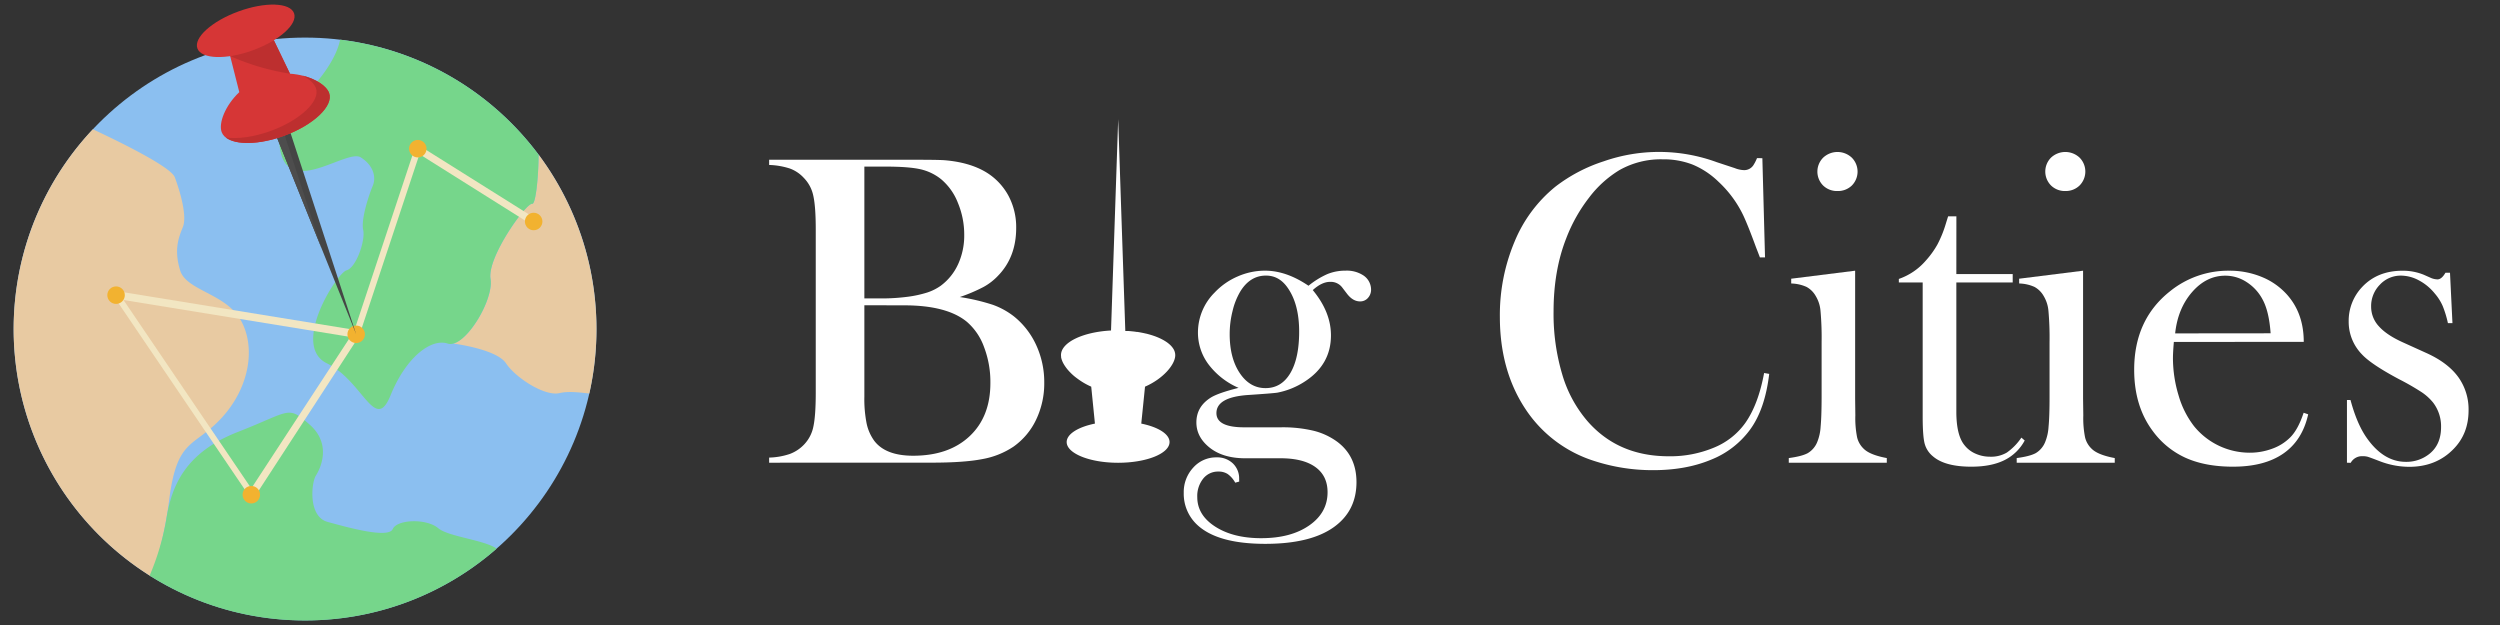 <svg id="Layer_1" data-name="Layer 1" xmlns="http://www.w3.org/2000/svg" width="1100" height="275" viewBox="0 0 1100 275"><rect x="0" y="0" width="1100" height="275" fill="#333333" stroke="none"/><defs><style>.cls-1{fill:#8bbff0;}.cls-2{fill:#e8caa2;}.cls-3{fill:#76d68b;}.cls-4{fill:#f2e6c2;}.cls-5{fill:#f2b230;}.cls-6{fill:#454545;}.cls-7{fill:#4d4d4d;}.cls-8{fill:#d63636;}.cls-9{fill:#bd2f2f;}.cls-10{fill:#fff;}</style></defs><circle class="cls-1" cx="134.23" cy="144.76" r="128.22"/><path class="cls-2" d="M79.27,119c-2.75-9-.79-14.22,1.18-19.06S79.27,84.3,76.91,78c-1.7-4.54-23.86-15.41-36.06-21.12A128.23,128.23,0,0,0,66.5,253.65c2.38-6.25,5.88-17.56,8-34.21,3.54-27.11,11-22.39,23.18-35.75s14.93-31,8.25-42.82S82,127.91,79.27,119Z"/><path class="cls-3" d="M134.23,273a127.75,127.75,0,0,0,84.3-31.61c-5.51-3.85-21.33-5.24-25.73-9-5.11-4.32-18.07-3.93-20,.4s-20-.79-28.67-3.15S137,212.37,139,209.23s7.07-13.75-2.75-22.4S128,180.94,104.8,190s-29.33,23.59-31.67,38.7a110.69,110.69,0,0,1-7.29,24.56A127.64,127.64,0,0,0,134.23,273Z"/><path class="cls-2" d="M234.18,89.67c-2.62-.52-19.91,23.57-18.34,33,1.41,8.43-8.91,26.48-16.35,28.5h0s19,2.4,23.16,8.69,17,14.66,23.57,13.1c3.9-.94,9.2-.25,13.07.19A128.57,128.57,0,0,0,237,68.06C236.91,78.77,235.62,90,234.18,89.67Z"/><path class="cls-3" d="M234.18,89.67c1.44.29,2.73-10.9,2.8-21.61a128.11,128.11,0,0,0-87.33-50.59C147.9,26.28,140,35.65,137.8,37.82c-2.62,2.62-19.38,16.24-13.62,31.43s28.81-3.67,34.57,0,6.81,8.9,5.24,12.57-5.24,14.61-4.19,19.35-3.14,16.68-7.33,17.78-24.64,33.05-8.65,40.91,21.22,30.9,28,14.14,17.81-25.23,25.15-22.83a4.26,4.26,0,0,0,2.5,0c7.44-2,17.76-20.07,16.35-28.5C214.27,113.24,231.56,89.15,234.18,89.67Z"/><path class="cls-4" d="M235.63,96.16l-51-32h0l-.07,0-.07,0-.06,0-.09,0h-.05l-.1,0h-.06l-.08,0h-.59l-.08,0-.06,0-.07,0-.07,0-.06,0-.07,0-.06,0-.07.05,0,0-.06,0-.06,0,0,.05-.06.07,0,0-.06.08s0,0,0,0v0a.59.59,0,0,0,0,.08l0,.06,0,.06,0,.09v0l-26.7,80.43-104.36-17h-.57l-.08,0-.07,0-.07,0s-.05,0-.07,0l-.07,0-.07,0-.07,0,0,0h0l-.06,0-.06.05-.05,0-.06.06,0,.05-.06.07,0,0a.18.18,0,0,0,0,.07l0,.06,0,.06,0,.07,0,.07s0,.05,0,.07a.24.24,0,0,0,0,.08.14.14,0,0,0,0,.06s0,.06,0,.09v0a.06.06,0,0,0,0,0s0,.06,0,.09V130s0,.05,0,.08,0,.05,0,.07,0,.05,0,.07a.24.24,0,0,1,0,.08.19.19,0,0,1,0,.07l0,.07,0,.07,0,.07,0,.06.05.08,0,0,59.51,87.78a.61.61,0,0,0,.12.16l0,0,.09.09,0,0,.09.07.06,0h0l0,0,.14.08.07,0,.12,0,.08,0,.12,0,.08,0h.4l.08,0,.13,0,.08,0,.12,0,.07,0,.16-.09h0l0,0,.09-.07,0,0,.09-.09,0,0a.91.91,0,0,0,.11-.16L158,147.93l0-.05,0,0h0v0a1.42,1.42,0,0,0,.08-.18v-.05l26.49-79.81,49.32,31a1.54,1.54,0,1,0,1.64-2.61ZM110.56,214.9,54.34,132l99.8,16.25Z"/><circle class="cls-5" cx="156.72" cy="147.09" r="3.85"/><circle class="cls-5" cx="110.58" cy="217.67" r="3.85"/><circle class="cls-5" cx="51.07" cy="129.87" r="3.85"/><circle class="cls-5" cx="234.81" cy="97.46" r="3.85"/><circle class="cls-5" cx="183.83" cy="65.42" r="3.85"/><polygon class="cls-6" points="156.71 147.05 124.51 48.29 117.89 50.7 156.71 147.05"/><polygon class="cls-7" points="121.91 49.24 141.46 109.2 117.89 50.7 121.91 49.24"/><path class="cls-8" d="M127.59,32.42,117.72,12l-18,6.54,5.57,22c-6.26,5.95-9.18,13.66-7.76,17.58,2.07,5.67,14.32,6.42,27.37,1.67s21.95-13.2,19.89-18.87C143.4,37,136.21,33,127.59,32.42Z"/><path class="cls-9" d="M144.83,40.9C146.89,46.57,138,55,124.94,59.77c-10.91,4-21.26,4.1-25.57.72,5.18.74,12.33-.18,19.73-2.88,13.05-4.75,22-13.2,19.89-18.87-.7-1.94-2.83-3.92-5.85-5.47C139.15,34.76,143.72,37.86,144.83,40.9Z"/><path class="cls-9" d="M101.32,24.69a104.43,104.43,0,0,0,26.27,7.73L120.5,17.7Z"/><ellipse class="cls-8" cx="108.12" cy="13.56" rx="22.63" ry="9.11" transform="translate(1.88 37.8) rotate(-20)"/><path class="cls-10" d="M338.42,203.59v-2.25a30.79,30.79,0,0,0,9.13-1.61,16.59,16.59,0,0,0,6.11-4,15.88,15.88,0,0,0,4.2-7.91q1.06-4.78,1.07-14.85V101q0-10.07-1.07-14.84a15.84,15.84,0,0,0-4.2-7.91,15.59,15.59,0,0,0-6.15-4.11,32.77,32.77,0,0,0-9.09-1.56V70.29h64.16q9.76,0,12.8.19,11.13.88,18.45,5.27A27.21,27.21,0,0,1,443.65,86a29.25,29.25,0,0,1,3.47,14.26q0,12.8-7.92,21a25.75,25.75,0,0,1-6.44,5,72.41,72.41,0,0,1-10.45,4.44,89.77,89.77,0,0,1,14.55,3.42,33.11,33.11,0,0,1,9.38,5.18A34.63,34.63,0,0,1,456,152a38.85,38.85,0,0,1,3.47,16.36,36.91,36.91,0,0,1-3.56,16.26,30.58,30.58,0,0,1-9.92,11.87A35.75,35.75,0,0,1,432.22,202q-8,1.57-22.41,1.57Zm41.9-130.28v58h7.91a88.72,88.72,0,0,0,11.52-.78,49.61,49.61,0,0,0,8.35-1.86,22.33,22.33,0,0,0,5.81-2.93,24.39,24.39,0,0,0,7.67-9.52,30.21,30.21,0,0,0,2.68-12.84,36.27,36.27,0,0,0-2.78-14.11,25.76,25.76,0,0,0-7.37-10.4,22.43,22.43,0,0,0-9.13-4.4q-5.13-1.17-15.58-1.17Zm0,61v40.23a55.34,55.34,0,0,0,1,11.82,20.14,20.14,0,0,0,3.37,7.62q5,6.54,17.09,6.54,15.72,0,24.86-8.6t9.13-23.43A43,43,0,0,0,433,152.76a26.4,26.4,0,0,0-7.61-11.19q-8.79-7.22-27.54-7.22Z"/><path class="cls-10" d="M545.26,211.89l-1.76.49a11.53,11.53,0,0,0-3.32-3.81,7.36,7.36,0,0,0-4.1-1.08,8.28,8.28,0,0,0-6.69,3.13,12.24,12.24,0,0,0-2.59,8.1q0,7.92,7.91,13t20.22,5.08q13.08,0,21.14-5.62t8.06-14.6q0-7.22-5.37-11.08t-15.34-3.86H547.9q-9.57,0-15.43-4.5-6.06-4.71-6.06-11.27,0-7,6.45-11,3.32-2,12.11-4.21a33,33,0,0,1-13.19-10.29,23.27,23.27,0,0,1-4.68-14.08,24.78,24.78,0,0,1,7.32-17.55,30.33,30.33,0,0,1,10.17-7.11,30,30,0,0,1,12-2.54q9.38,0,19.15,6.64a36.46,36.46,0,0,1,8.27-5.12,20.74,20.74,0,0,1,8-1.52,13.29,13.29,0,0,1,7.73,2,7.52,7.52,0,0,1,3.53,6.25,5.35,5.35,0,0,1-1.38,3.76,4.48,4.48,0,0,1-3.45,1.52q-3.15,0-5.72-3.32l-2.24-2.93a6.32,6.32,0,0,0-5.26-2.35q-3.6,0-7.6,3.62,8,9.66,8,19.92,0,12.8-11.36,20.21a33.68,33.68,0,0,1-12.24,5q-1.95.3-12.43,1-14.35.88-14.36,8,0,6.25,12.23,6.25h16.14a58.36,58.36,0,0,1,14.37,1.51,29.66,29.66,0,0,1,10.27,4.74q8.61,6.34,8.61,17.87,0,12.69-10,19.82-10.27,7.33-30.12,7.33-21.32,0-30.21-8.6a18.63,18.63,0,0,1-5.67-13.86A15.77,15.77,0,0,1,525,205.78a13.47,13.47,0,0,1,10.26-4.54,10,10,0,0,1,7.18,2.64,9.13,9.13,0,0,1,2.78,6.93Zm-4.2-64.9q0,10.53,4.43,17.16t11.34,6.62q7,0,10.9-6.57t3.9-18.28q0-12.09-5.06-19.3-3.71-5.36-9.54-5.36-7,0-11.3,7a30.54,30.54,0,0,0-3.4,8.58A41.29,41.29,0,0,0,541.06,147Z"/><path class="cls-10" d="M775.44,69.6l1.17,43.65h-2.25c-.72-1.88-1.27-3.32-1.66-4.29q-3.42-9.37-5.57-14a49,49,0,0,0-11-15,36.29,36.29,0,0,0-11.33-7.52,35.25,35.25,0,0,0-13.18-2.34,37,37,0,0,0-19.14,4.79,47.83,47.83,0,0,0-13.28,12.06,69.49,69.49,0,0,0-10.06,17.92q-5.57,14.16-5.57,32.22a93.28,93.28,0,0,0,3.81,27.64,55.45,55.45,0,0,0,11.13,20.6q13.49,15.44,35.74,15.43a49.78,49.78,0,0,0,20-3.85A31.49,31.49,0,0,0,768,186q5.67-8.12,8.21-21.88l2.24.39Q776.62,180,770.06,189a39.29,39.29,0,0,1-17.23,13.28q-11,4.59-25.44,4.59a82.73,82.73,0,0,1-25.78-4,56.66,56.66,0,0,1-30.67-23.29q-11-16.85-11-40.18a83.13,83.13,0,0,1,6.44-33,61,61,0,0,1,18-24.27A69.75,69.75,0,0,1,705.56,71a73.82,73.82,0,0,1,49.76.34l8,2.64a12.07,12.07,0,0,0,4.1.88,4.83,4.83,0,0,0,4-2.06,19.27,19.27,0,0,0,1.66-3.22Z"/><path class="cls-10" d="M788.13,122.63l28.13-3.52v56.25l.09,7.39a43.18,43.18,0,0,0,.78,9.69,10.22,10.22,0,0,0,3,5.11q2.73,2.63,10.06,4v2.05H787.06v-2.05q5.85-.78,8.39-2.19a10,10,0,0,0,4.11-4.81,21.16,21.16,0,0,0,1.51-6.75q.43-4.51.44-13.07v-24a134.19,134.19,0,0,0-.49-14,15.07,15.07,0,0,0-2.15-6.56,10.29,10.29,0,0,0-4-3.93,17.64,17.64,0,0,0-6.74-1.51Zm20.36-38.58a8.69,8.69,0,0,1-6.33-2.44,8.67,8.67,0,0,1,.05-12.25,9.18,9.18,0,0,1,12.57,0,8.69,8.69,0,0,1,.05,12.25A8.71,8.71,0,0,1,808.49,84.05Z"/><path class="cls-10" d="M860.79,120.58h24.8v3.71h-24.8v56.84q0,10.25,3.5,14.64a12.43,12.43,0,0,0,4.87,3.81,15.61,15.61,0,0,0,6.52,1.37,13.6,13.6,0,0,0,7.3-1.81,25.17,25.17,0,0,0,6.43-6.59l1.46,1.27a20.29,20.29,0,0,1-9,8.69q-5.8,2.84-14.5,2.83-11.52,0-16.8-4.49a10.83,10.83,0,0,1-3.71-5.61q-.87-3.27-.88-11.77V124.29H835.49v-1.56a27.52,27.52,0,0,0,11.73-7.91,39.18,39.18,0,0,0,5.21-7.18,50.83,50.83,0,0,0,3.74-9.23l1-3.22h3.64Z"/><path class="cls-10" d="M888.42,122.63l28.13-3.52v56.25l.1,7.39a43.18,43.18,0,0,0,.78,9.69,10.21,10.21,0,0,0,3,5.11q2.74,2.63,10.06,4v2.05H887.35v-2.05c3.91-.52,6.7-1.25,8.4-2.19a10,10,0,0,0,4.1-4.81,20.89,20.89,0,0,0,1.51-6.75q.45-4.51.44-13.07v-24a134.19,134.19,0,0,0-.49-14,15.2,15.2,0,0,0-2.14-6.56,10.38,10.38,0,0,0-4-3.93,17.64,17.64,0,0,0-6.74-1.51Zm20.37-38.58a8.7,8.7,0,0,1-6.34-2.44,8.69,8.69,0,0,1,0-12.25,9.18,9.18,0,0,1,12.57,0,8.69,8.69,0,0,1,0,12.25A8.69,8.69,0,0,1,908.79,84.05Z"/><path class="cls-10" d="M956.49,150.46q-.39,4.78-.39,6.93A56.6,56.6,0,0,0,958.58,174a40.32,40.32,0,0,0,6.76,13.47,31.55,31.55,0,0,0,24.43,11.72,28.18,28.18,0,0,0,10-1.76,21.22,21.22,0,0,0,7.83-4.88q3.51-3.42,6-10.94l2,.69q-2.53,11.41-10.89,17.23t-22.22,5.81q-12,0-20.6-3.8a36.62,36.62,0,0,1-14.55-11.72q-8.31-11-8.3-27.15,0-22,15.72-34.47a40.74,40.74,0,0,1,26.07-9.09,37,37,0,0,1,14.46,2.79,30.12,30.12,0,0,1,11.23,8q7.13,8.2,7.13,20.51Zm42.58-3.81q-.69-9.77-3.6-15a20.33,20.33,0,0,0-7-7.56,17,17,0,0,0-9.33-2.79q-8.35,0-14.63,7.23t-7.44,18.16Z"/><path class="cls-10" d="M1032.66,203.59V176h1.56q2.73,10.16,6.82,16.21,7.5,11,17.54,11a16.11,16.11,0,0,0,10.62-3.72q4.88-4.09,4.87-11.62a17.18,17.18,0,0,0-3.51-10.74,22.83,22.83,0,0,0-4.92-4.49,109,109,0,0,0-10-5.76q-12.29-6.54-16.37-10.94a20.51,20.51,0,0,1-5.85-14.45,21.58,21.58,0,0,1,5.86-15.14q6.73-7.23,17.87-7.23a24.3,24.3,0,0,1,9.28,1.76l3.32,1.47a7.93,7.93,0,0,0,2.74.58c1.23,0,2.4-1,3.51-2.93h2l1.08,22.17h-2a45.88,45.88,0,0,0-2.29-7.52,21.5,21.5,0,0,0-3.46-5.47,22.54,22.54,0,0,0-7-5.81,16.84,16.84,0,0,0-7.89-2.1,12.51,12.51,0,0,0-9.3,4,13.39,13.39,0,0,0-3.84,9.71,12.64,12.64,0,0,0,3.46,8.65q3.45,3.85,10.67,7.08l10.32,4.68q9.25,4.2,13.84,10.45a24.32,24.32,0,0,1,4.58,14.75q0,10.26-6.64,17-7.62,7.82-19.53,7.81a36.33,36.33,0,0,1-13.09-2.54c-2.86-1.1-4.59-1.74-5.17-1.9a8.79,8.79,0,0,0-2.25-.24,5.67,5.67,0,0,0-5.18,2.93Z"/><path class="cls-10" d="M466.84,156.23a6,6,0,0,0,.05.73c0,.08,0,.16,0,.24s.07.36.12.55l.07.25c.06.21.14.42.22.63l.06.18c.11.27.24.54.38.82,0,.07.08.14.11.21s.23.42.36.63l.18.29c.13.2.26.4.41.6l.18.27c.21.28.42.56.66.85l.09.11c.21.25.43.49.65.74l.28.29.56.57.31.31.69.63.23.2c.31.27.64.53,1,.8l.33.25.73.54.41.28.28.2,0,0a30.37,30.37,0,0,0,4.94,2.73l1.63,16.25h0c-7.37,1.5-12.43,4.58-12.43,8.13,0,5,10.13,9.11,22.63,9.11s22.63-4.08,22.63-9.11c0-3.55-5.06-6.63-12.44-8.13l1.65-16.25c7.92-3.45,13.3-9.69,13.3-13.87a5.36,5.36,0,0,0-.88-2.86h0l0,0a8.7,8.7,0,0,0-1.32-1.59l-.1-.09a9.91,9.91,0,0,0-.84-.72l-.1-.08c-.31-.24-.64-.47-1-.7h0c-.35-.22-.71-.44-1.09-.65l-.19-.1c-.37-.2-.76-.4-1.16-.59l-.2-.09c-.41-.19-.83-.37-1.27-.54l0,0q-.66-.27-1.38-.51l-.27-.09c-.46-.16-.94-.3-1.42-.44l-.28-.08c-.49-.14-1-.27-1.51-.39l-.07,0c-.53-.13-1.07-.24-1.62-.35l-.33-.06c-.54-.11-1.09-.2-1.65-.29l-.32,0c-.57-.09-1.15-.17-1.74-.23h-.05c-.6-.07-1.21-.12-1.83-.17l-.35,0-1,0-1.77-52.2h0L492,52.42l-3.15,93C476.43,146.07,466.84,150.66,466.84,156.23Z"/></svg>